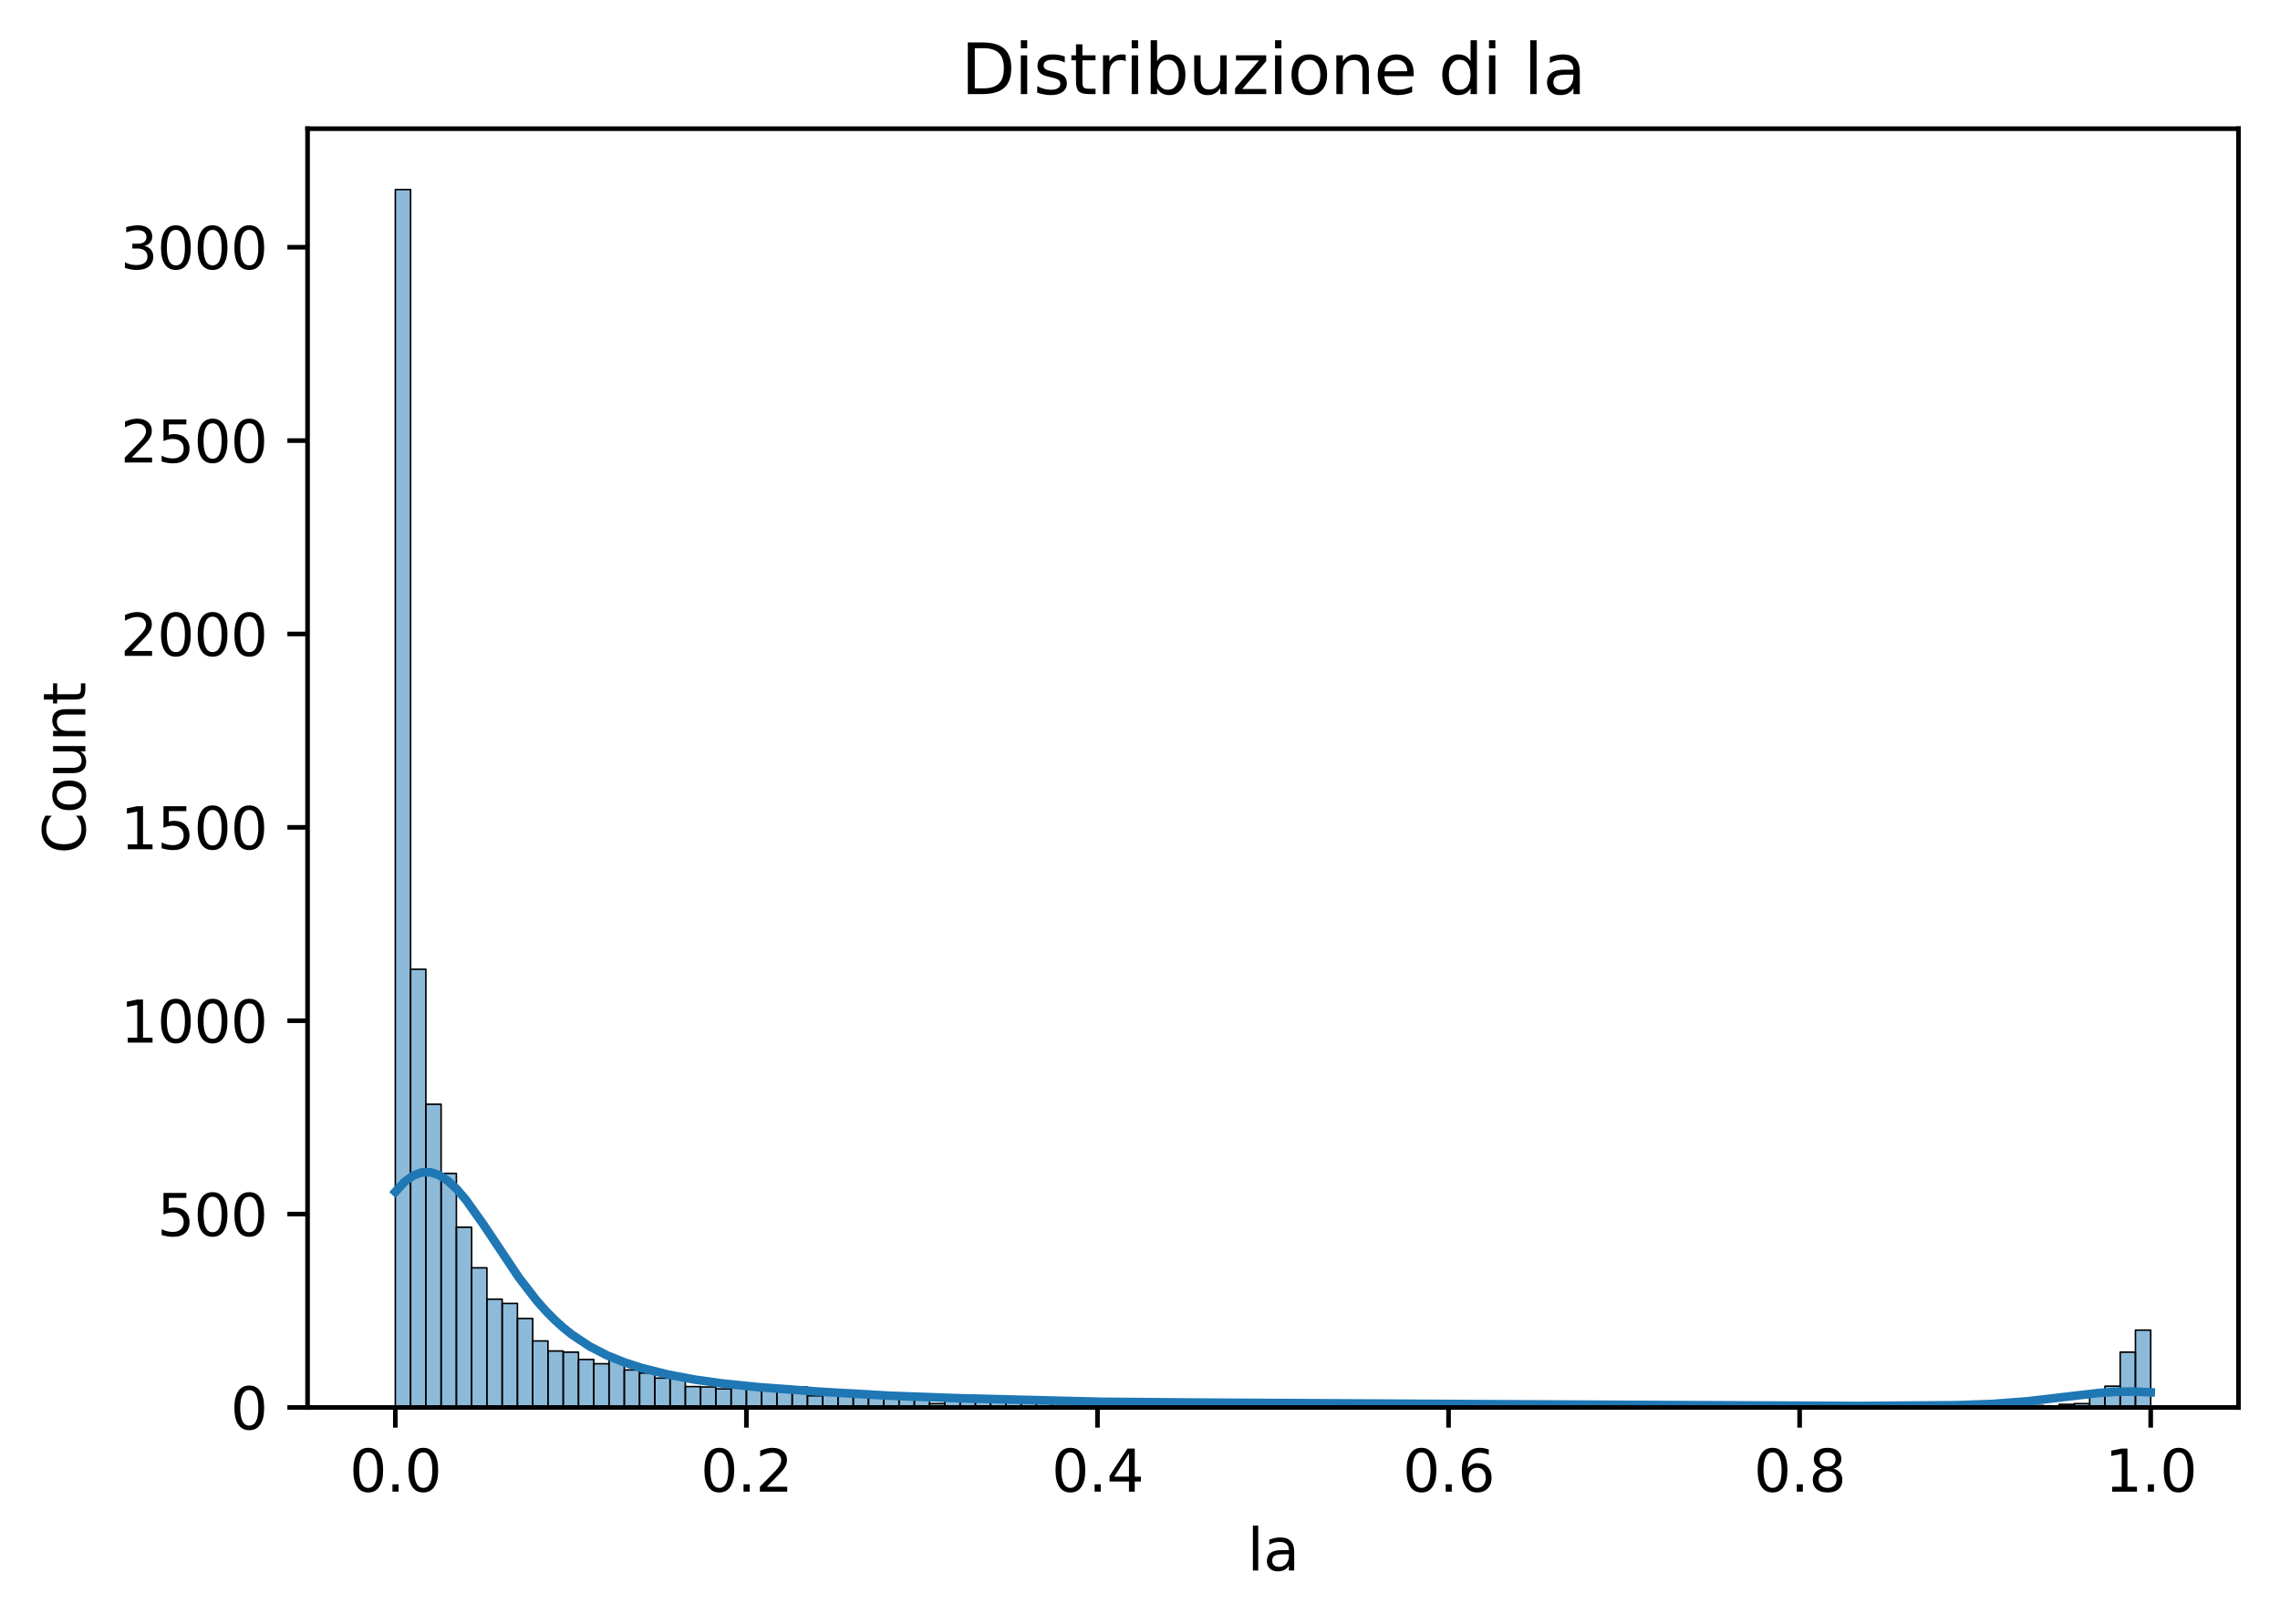 <?xml version="1.0" encoding="utf-8" standalone="no"?>
<!DOCTYPE svg PUBLIC "-//W3C//DTD SVG 1.1//EN"
  "http://www.w3.org/Graphics/SVG/1.1/DTD/svg11.dtd">
<svg xmlns:xlink="http://www.w3.org/1999/xlink" width="395.328pt" height="281.634pt" viewBox="0 0 395.328 281.634" xmlns="http://www.w3.org/2000/svg" version="1.1">
 <defs>
  <style type="text/css">*{stroke-linejoin: round; stroke-linecap: butt}</style>
 </defs>
 <g id="figure_1">
  <g id="patch_1">
   <path d="M 0 281.634 
L 395.328 281.634 
L 395.328 0 
L 0 0 
z
" style="fill: #ffffff"/>
  </g>
  <g id="axes_1">
   <g id="patch_2">
    <path d="M 53.328 244.078 
L 388.128 244.078 
L 388.128 22.318 
L 53.328 22.318 
z
" style="fill: #ffffff"/>
   </g>
   <g id="patch_3">
    <path d="M 68.546 244.078 
L 71.193 244.078 
L 71.193 32.878 
L 68.546 32.878 
z
" clip-path="url(#p6756688481)" style="fill: #1f77b4; fill-opacity: 0.5; stroke: #000000; stroke-width: 0.265; stroke-linejoin: miter"/>
   </g>
   <g id="patch_4">
    <path d="M 71.193 244.078 
L 73.84 244.078 
L 73.84 168.089 
L 71.193 168.089 
z
" clip-path="url(#p6756688481)" style="fill: #1f77b4; fill-opacity: 0.5; stroke: #000000; stroke-width: 0.265; stroke-linejoin: miter"/>
   </g>
   <g id="patch_5">
    <path d="M 73.84 244.078 
L 76.486 244.078 
L 76.486 191.496 
L 73.84 191.496 
z
" clip-path="url(#p6756688481)" style="fill: #1f77b4; fill-opacity: 0.5; stroke: #000000; stroke-width: 0.265; stroke-linejoin: miter"/>
   </g>
   <g id="patch_6">
    <path d="M 76.486 244.078 
L 79.133 244.078 
L 79.133 203.501 
L 76.486 203.501 
z
" clip-path="url(#p6756688481)" style="fill: #1f77b4; fill-opacity: 0.5; stroke: #000000; stroke-width: 0.265; stroke-linejoin: miter"/>
   </g>
   <g id="patch_7">
    <path d="M 79.133 244.078 
L 81.78 244.078 
L 81.78 212.824 
L 79.133 212.824 
z
" clip-path="url(#p6756688481)" style="fill: #1f77b4; fill-opacity: 0.5; stroke: #000000; stroke-width: 0.265; stroke-linejoin: miter"/>
   </g>
   <g id="patch_8">
    <path d="M 81.78 244.078 
L 84.426 244.078 
L 84.426 219.866 
L 81.78 219.866 
z
" clip-path="url(#p6756688481)" style="fill: #1f77b4; fill-opacity: 0.5; stroke: #000000; stroke-width: 0.265; stroke-linejoin: miter"/>
   </g>
   <g id="patch_9">
    <path d="M 84.426 244.078 
L 87.073 244.078 
L 87.073 225.299 
L 84.426 225.299 
z
" clip-path="url(#p6756688481)" style="fill: #1f77b4; fill-opacity: 0.5; stroke: #000000; stroke-width: 0.265; stroke-linejoin: miter"/>
   </g>
   <g id="patch_10">
    <path d="M 87.073 244.078 
L 89.719 244.078 
L 89.719 226.037 
L 87.073 226.037 
z
" clip-path="url(#p6756688481)" style="fill: #1f77b4; fill-opacity: 0.5; stroke: #000000; stroke-width: 0.265; stroke-linejoin: miter"/>
   </g>
   <g id="patch_11">
    <path d="M 89.719 244.078 
L 92.366 244.078 
L 92.366 228.652 
L 89.719 228.652 
z
" clip-path="url(#p6756688481)" style="fill: #1f77b4; fill-opacity: 0.5; stroke: #000000; stroke-width: 0.265; stroke-linejoin: miter"/>
   </g>
   <g id="patch_12">
    <path d="M 92.366 244.078 
L 95.013 244.078 
L 95.013 232.542 
L 92.366 232.542 
z
" clip-path="url(#p6756688481)" style="fill: #1f77b4; fill-opacity: 0.5; stroke: #000000; stroke-width: 0.265; stroke-linejoin: miter"/>
   </g>
   <g id="patch_13">
    <path d="M 95.013 244.078 
L 97.659 244.078 
L 97.659 234.286 
L 95.013 234.286 
z
" clip-path="url(#p6756688481)" style="fill: #1f77b4; fill-opacity: 0.5; stroke: #000000; stroke-width: 0.265; stroke-linejoin: miter"/>
   </g>
   <g id="patch_14">
    <path d="M 97.659 244.078 
L 100.306 244.078 
L 100.306 234.487 
L 97.659 234.487 
z
" clip-path="url(#p6756688481)" style="fill: #1f77b4; fill-opacity: 0.5; stroke: #000000; stroke-width: 0.265; stroke-linejoin: miter"/>
   </g>
   <g id="patch_15">
    <path d="M 100.306 244.078 
L 102.953 244.078 
L 102.953 235.762 
L 100.306 235.762 
z
" clip-path="url(#p6756688481)" style="fill: #1f77b4; fill-opacity: 0.5; stroke: #000000; stroke-width: 0.265; stroke-linejoin: miter"/>
   </g>
   <g id="patch_16">
    <path d="M 102.953 244.078 
L 105.599 244.078 
L 105.599 236.499 
L 102.953 236.499 
z
" clip-path="url(#p6756688481)" style="fill: #1f77b4; fill-opacity: 0.5; stroke: #000000; stroke-width: 0.265; stroke-linejoin: miter"/>
   </g>
   <g id="patch_17">
    <path d="M 105.599 244.078 
L 108.246 244.078 
L 108.246 235.829 
L 105.599 235.829 
z
" clip-path="url(#p6756688481)" style="fill: #1f77b4; fill-opacity: 0.5; stroke: #000000; stroke-width: 0.265; stroke-linejoin: miter"/>
   </g>
   <g id="patch_18">
    <path d="M 108.246 244.078 
L 110.893 244.078 
L 110.893 237.572 
L 108.246 237.572 
z
" clip-path="url(#p6756688481)" style="fill: #1f77b4; fill-opacity: 0.5; stroke: #000000; stroke-width: 0.265; stroke-linejoin: miter"/>
   </g>
   <g id="patch_19">
    <path d="M 110.893 244.078 
L 113.539 244.078 
L 113.539 238.109 
L 110.893 238.109 
z
" clip-path="url(#p6756688481)" style="fill: #1f77b4; fill-opacity: 0.5; stroke: #000000; stroke-width: 0.265; stroke-linejoin: miter"/>
   </g>
   <g id="patch_20">
    <path d="M 113.539 244.078 
L 116.186 244.078 
L 116.186 238.981 
L 113.539 238.981 
z
" clip-path="url(#p6756688481)" style="fill: #1f77b4; fill-opacity: 0.5; stroke: #000000; stroke-width: 0.265; stroke-linejoin: miter"/>
   </g>
   <g id="patch_21">
    <path d="M 116.186 244.078 
L 118.832 244.078 
L 118.832 238.847 
L 116.186 238.847 
z
" clip-path="url(#p6756688481)" style="fill: #1f77b4; fill-opacity: 0.5; stroke: #000000; stroke-width: 0.265; stroke-linejoin: miter"/>
   </g>
   <g id="patch_22">
    <path d="M 118.832 244.078 
L 121.479 244.078 
L 121.479 240.456 
L 118.832 240.456 
z
" clip-path="url(#p6756688481)" style="fill: #1f77b4; fill-opacity: 0.5; stroke: #000000; stroke-width: 0.265; stroke-linejoin: miter"/>
   </g>
   <g id="patch_23">
    <path d="M 121.479 244.078 
L 124.126 244.078 
L 124.126 240.523 
L 121.479 240.523 
z
" clip-path="url(#p6756688481)" style="fill: #1f77b4; fill-opacity: 0.5; stroke: #000000; stroke-width: 0.265; stroke-linejoin: miter"/>
   </g>
   <g id="patch_24">
    <path d="M 124.126 244.078 
L 126.772 244.078 
L 126.772 240.859 
L 124.126 240.859 
z
" clip-path="url(#p6756688481)" style="fill: #1f77b4; fill-opacity: 0.5; stroke: #000000; stroke-width: 0.265; stroke-linejoin: miter"/>
   </g>
   <g id="patch_25">
    <path d="M 126.772 244.078 
L 129.419 244.078 
L 129.419 240.591 
L 126.772 240.591 
z
" clip-path="url(#p6756688481)" style="fill: #1f77b4; fill-opacity: 0.5; stroke: #000000; stroke-width: 0.265; stroke-linejoin: miter"/>
   </g>
   <g id="patch_26">
    <path d="M 129.419 244.078 
L 132.066 244.078 
L 132.066 240.389 
L 129.419 240.389 
z
" clip-path="url(#p6756688481)" style="fill: #1f77b4; fill-opacity: 0.5; stroke: #000000; stroke-width: 0.265; stroke-linejoin: miter"/>
   </g>
   <g id="patch_27">
    <path d="M 132.066 244.078 
L 134.712 244.078 
L 134.712 240.255 
L 132.066 240.255 
z
" clip-path="url(#p6756688481)" style="fill: #1f77b4; fill-opacity: 0.5; stroke: #000000; stroke-width: 0.265; stroke-linejoin: miter"/>
   </g>
   <g id="patch_28">
    <path d="M 134.712 244.078 
L 137.359 244.078 
L 137.359 240.993 
L 134.712 240.993 
z
" clip-path="url(#p6756688481)" style="fill: #1f77b4; fill-opacity: 0.5; stroke: #000000; stroke-width: 0.265; stroke-linejoin: miter"/>
   </g>
   <g id="patch_29">
    <path d="M 137.359 244.078 
L 140.006 244.078 
L 140.006 240.523 
L 137.359 240.523 
z
" clip-path="url(#p6756688481)" style="fill: #1f77b4; fill-opacity: 0.5; stroke: #000000; stroke-width: 0.265; stroke-linejoin: miter"/>
   </g>
   <g id="patch_30">
    <path d="M 140.006 244.078 
L 142.652 244.078 
L 142.652 242.066 
L 140.006 242.066 
z
" clip-path="url(#p6756688481)" style="fill: #1f77b4; fill-opacity: 0.5; stroke: #000000; stroke-width: 0.265; stroke-linejoin: miter"/>
   </g>
   <g id="patch_31">
    <path d="M 142.652 244.078 
L 145.299 244.078 
L 145.299 241.194 
L 142.652 241.194 
z
" clip-path="url(#p6756688481)" style="fill: #1f77b4; fill-opacity: 0.5; stroke: #000000; stroke-width: 0.265; stroke-linejoin: miter"/>
   </g>
   <g id="patch_32">
    <path d="M 145.299 244.078 
L 147.946 244.078 
L 147.946 241.999 
L 145.299 241.999 
z
" clip-path="url(#p6756688481)" style="fill: #1f77b4; fill-opacity: 0.5; stroke: #000000; stroke-width: 0.265; stroke-linejoin: miter"/>
   </g>
   <g id="patch_33">
    <path d="M 147.946 244.078 
L 150.592 244.078 
L 150.592 241.798 
L 147.946 241.798 
z
" clip-path="url(#p6756688481)" style="fill: #1f77b4; fill-opacity: 0.5; stroke: #000000; stroke-width: 0.265; stroke-linejoin: miter"/>
   </g>
   <g id="patch_34">
    <path d="M 150.592 244.078 
L 153.239 244.078 
L 153.239 242.334 
L 150.592 242.334 
z
" clip-path="url(#p6756688481)" style="fill: #1f77b4; fill-opacity: 0.5; stroke: #000000; stroke-width: 0.265; stroke-linejoin: miter"/>
   </g>
   <g id="patch_35">
    <path d="M 153.239 244.078 
L 155.885 244.078 
L 155.885 241.932 
L 153.239 241.932 
z
" clip-path="url(#p6756688481)" style="fill: #1f77b4; fill-opacity: 0.5; stroke: #000000; stroke-width: 0.265; stroke-linejoin: miter"/>
   </g>
   <g id="patch_36">
    <path d="M 155.885 244.078 
L 158.532 244.078 
L 158.532 242.267 
L 155.885 242.267 
z
" clip-path="url(#p6756688481)" style="fill: #1f77b4; fill-opacity: 0.5; stroke: #000000; stroke-width: 0.265; stroke-linejoin: miter"/>
   </g>
   <g id="patch_37">
    <path d="M 158.532 244.078 
L 161.179 244.078 
L 161.179 242.133 
L 158.532 242.133 
z
" clip-path="url(#p6756688481)" style="fill: #1f77b4; fill-opacity: 0.5; stroke: #000000; stroke-width: 0.265; stroke-linejoin: miter"/>
   </g>
   <g id="patch_38">
    <path d="M 161.179 244.078 
L 163.825 244.078 
L 163.825 243.407 
L 161.179 243.407 
z
" clip-path="url(#p6756688481)" style="fill: #1f77b4; fill-opacity: 0.5; stroke: #000000; stroke-width: 0.265; stroke-linejoin: miter"/>
   </g>
   <g id="patch_39">
    <path d="M 163.825 244.078 
L 166.472 244.078 
L 166.472 242.2 
L 163.825 242.2 
z
" clip-path="url(#p6756688481)" style="fill: #1f77b4; fill-opacity: 0.5; stroke: #000000; stroke-width: 0.265; stroke-linejoin: miter"/>
   </g>
   <g id="patch_40">
    <path d="M 166.472 244.078 
L 169.119 244.078 
L 169.119 242.334 
L 166.472 242.334 
z
" clip-path="url(#p6756688481)" style="fill: #1f77b4; fill-opacity: 0.5; stroke: #000000; stroke-width: 0.265; stroke-linejoin: miter"/>
   </g>
   <g id="patch_41">
    <path d="M 169.119 244.078 
L 171.765 244.078 
L 171.765 242.401 
L 169.119 242.401 
z
" clip-path="url(#p6756688481)" style="fill: #1f77b4; fill-opacity: 0.5; stroke: #000000; stroke-width: 0.265; stroke-linejoin: miter"/>
   </g>
   <g id="patch_42">
    <path d="M 171.765 244.078 
L 174.412 244.078 
L 174.412 243.005 
L 171.765 243.005 
z
" clip-path="url(#p6756688481)" style="fill: #1f77b4; fill-opacity: 0.5; stroke: #000000; stroke-width: 0.265; stroke-linejoin: miter"/>
   </g>
   <g id="patch_43">
    <path d="M 174.412 244.078 
L 177.059 244.078 
L 177.059 242.267 
L 174.412 242.267 
z
" clip-path="url(#p6756688481)" style="fill: #1f77b4; fill-opacity: 0.5; stroke: #000000; stroke-width: 0.265; stroke-linejoin: miter"/>
   </g>
   <g id="patch_44">
    <path d="M 177.059 244.078 
L 179.705 244.078 
L 179.705 242.737 
L 177.059 242.737 
z
" clip-path="url(#p6756688481)" style="fill: #1f77b4; fill-opacity: 0.5; stroke: #000000; stroke-width: 0.265; stroke-linejoin: miter"/>
   </g>
   <g id="patch_45">
    <path d="M 179.705 244.078 
L 182.352 244.078 
L 182.352 242.871 
L 179.705 242.871 
z
" clip-path="url(#p6756688481)" style="fill: #1f77b4; fill-opacity: 0.5; stroke: #000000; stroke-width: 0.265; stroke-linejoin: miter"/>
   </g>
   <g id="patch_46">
    <path d="M 182.352 244.078 
L 184.998 244.078 
L 184.998 243.407 
L 182.352 243.407 
z
" clip-path="url(#p6756688481)" style="fill: #1f77b4; fill-opacity: 0.5; stroke: #000000; stroke-width: 0.265; stroke-linejoin: miter"/>
   </g>
   <g id="patch_47">
    <path d="M 184.998 244.078 
L 187.645 244.078 
L 187.645 243.139 
L 184.998 243.139 
z
" clip-path="url(#p6756688481)" style="fill: #1f77b4; fill-opacity: 0.5; stroke: #000000; stroke-width: 0.265; stroke-linejoin: miter"/>
   </g>
   <g id="patch_48">
    <path d="M 187.645 244.078 
L 190.292 244.078 
L 190.292 243.273 
L 187.645 243.273 
z
" clip-path="url(#p6756688481)" style="fill: #1f77b4; fill-opacity: 0.5; stroke: #000000; stroke-width: 0.265; stroke-linejoin: miter"/>
   </g>
   <g id="patch_49">
    <path d="M 190.292 244.078 
L 192.938 244.078 
L 192.938 243.273 
L 190.292 243.273 
z
" clip-path="url(#p6756688481)" style="fill: #1f77b4; fill-opacity: 0.5; stroke: #000000; stroke-width: 0.265; stroke-linejoin: miter"/>
   </g>
   <g id="patch_50">
    <path d="M 192.938 244.078 
L 195.585 244.078 
L 195.585 243.005 
L 192.938 243.005 
z
" clip-path="url(#p6756688481)" style="fill: #1f77b4; fill-opacity: 0.5; stroke: #000000; stroke-width: 0.265; stroke-linejoin: miter"/>
   </g>
   <g id="patch_51">
    <path d="M 195.585 244.078 
L 198.232 244.078 
L 198.232 243.206 
L 195.585 243.206 
z
" clip-path="url(#p6756688481)" style="fill: #1f77b4; fill-opacity: 0.5; stroke: #000000; stroke-width: 0.265; stroke-linejoin: miter"/>
   </g>
   <g id="patch_52">
    <path d="M 198.232 244.078 
L 200.878 244.078 
L 200.878 243.139 
L 198.232 243.139 
z
" clip-path="url(#p6756688481)" style="fill: #1f77b4; fill-opacity: 0.5; stroke: #000000; stroke-width: 0.265; stroke-linejoin: miter"/>
   </g>
   <g id="patch_53">
    <path d="M 200.878 244.078 
L 203.525 244.078 
L 203.525 243.139 
L 200.878 243.139 
z
" clip-path="url(#p6756688481)" style="fill: #1f77b4; fill-opacity: 0.5; stroke: #000000; stroke-width: 0.265; stroke-linejoin: miter"/>
   </g>
   <g id="patch_54">
    <path d="M 203.525 244.078 
L 206.172 244.078 
L 206.172 243.34 
L 203.525 243.34 
z
" clip-path="url(#p6756688481)" style="fill: #1f77b4; fill-opacity: 0.5; stroke: #000000; stroke-width: 0.265; stroke-linejoin: miter"/>
   </g>
   <g id="patch_55">
    <path d="M 206.172 244.078 
L 208.818 244.078 
L 208.818 243.542 
L 206.172 243.542 
z
" clip-path="url(#p6756688481)" style="fill: #1f77b4; fill-opacity: 0.5; stroke: #000000; stroke-width: 0.265; stroke-linejoin: miter"/>
   </g>
   <g id="patch_56">
    <path d="M 208.818 244.078 
L 211.465 244.078 
L 211.465 243.206 
L 208.818 243.206 
z
" clip-path="url(#p6756688481)" style="fill: #1f77b4; fill-opacity: 0.5; stroke: #000000; stroke-width: 0.265; stroke-linejoin: miter"/>
   </g>
   <g id="patch_57">
    <path d="M 211.465 244.078 
L 214.112 244.078 
L 214.112 243.139 
L 211.465 243.139 
z
" clip-path="url(#p6756688481)" style="fill: #1f77b4; fill-opacity: 0.5; stroke: #000000; stroke-width: 0.265; stroke-linejoin: miter"/>
   </g>
   <g id="patch_58">
    <path d="M 214.112 244.078 
L 216.758 244.078 
L 216.758 243.475 
L 214.112 243.475 
z
" clip-path="url(#p6756688481)" style="fill: #1f77b4; fill-opacity: 0.5; stroke: #000000; stroke-width: 0.265; stroke-linejoin: miter"/>
   </g>
   <g id="patch_59">
    <path d="M 216.758 244.078 
L 219.405 244.078 
L 219.405 242.938 
L 216.758 242.938 
z
" clip-path="url(#p6756688481)" style="fill: #1f77b4; fill-opacity: 0.5; stroke: #000000; stroke-width: 0.265; stroke-linejoin: miter"/>
   </g>
   <g id="patch_60">
    <path d="M 219.405 244.078 
L 222.051 244.078 
L 222.051 242.938 
L 219.405 242.938 
z
" clip-path="url(#p6756688481)" style="fill: #1f77b4; fill-opacity: 0.5; stroke: #000000; stroke-width: 0.265; stroke-linejoin: miter"/>
   </g>
   <g id="patch_61">
    <path d="M 222.051 244.078 
L 224.698 244.078 
L 224.698 243.475 
L 222.051 243.475 
z
" clip-path="url(#p6756688481)" style="fill: #1f77b4; fill-opacity: 0.5; stroke: #000000; stroke-width: 0.265; stroke-linejoin: miter"/>
   </g>
   <g id="patch_62">
    <path d="M 224.698 244.078 
L 227.345 244.078 
L 227.345 243.407 
L 224.698 243.407 
z
" clip-path="url(#p6756688481)" style="fill: #1f77b4; fill-opacity: 0.5; stroke: #000000; stroke-width: 0.265; stroke-linejoin: miter"/>
   </g>
   <g id="patch_63">
    <path d="M 227.345 244.078 
L 229.991 244.078 
L 229.991 243.139 
L 227.345 243.139 
z
" clip-path="url(#p6756688481)" style="fill: #1f77b4; fill-opacity: 0.5; stroke: #000000; stroke-width: 0.265; stroke-linejoin: miter"/>
   </g>
   <g id="patch_64">
    <path d="M 229.991 244.078 
L 232.638 244.078 
L 232.638 243.34 
L 229.991 243.34 
z
" clip-path="url(#p6756688481)" style="fill: #1f77b4; fill-opacity: 0.5; stroke: #000000; stroke-width: 0.265; stroke-linejoin: miter"/>
   </g>
   <g id="patch_65">
    <path d="M 232.638 244.078 
L 235.285 244.078 
L 235.285 243.542 
L 232.638 243.542 
z
" clip-path="url(#p6756688481)" style="fill: #1f77b4; fill-opacity: 0.5; stroke: #000000; stroke-width: 0.265; stroke-linejoin: miter"/>
   </g>
   <g id="patch_66">
    <path d="M 235.285 244.078 
L 237.931 244.078 
L 237.931 243.609 
L 235.285 243.609 
z
" clip-path="url(#p6756688481)" style="fill: #1f77b4; fill-opacity: 0.5; stroke: #000000; stroke-width: 0.265; stroke-linejoin: miter"/>
   </g>
   <g id="patch_67">
    <path d="M 237.931 244.078 
L 240.578 244.078 
L 240.578 243.542 
L 237.931 243.542 
z
" clip-path="url(#p6756688481)" style="fill: #1f77b4; fill-opacity: 0.5; stroke: #000000; stroke-width: 0.265; stroke-linejoin: miter"/>
   </g>
   <g id="patch_68">
    <path d="M 240.578 244.078 
L 243.225 244.078 
L 243.225 243.34 
L 240.578 243.34 
z
" clip-path="url(#p6756688481)" style="fill: #1f77b4; fill-opacity: 0.5; stroke: #000000; stroke-width: 0.265; stroke-linejoin: miter"/>
   </g>
   <g id="patch_69">
    <path d="M 243.225 244.078 
L 245.871 244.078 
L 245.871 243.475 
L 243.225 243.475 
z
" clip-path="url(#p6756688481)" style="fill: #1f77b4; fill-opacity: 0.5; stroke: #000000; stroke-width: 0.265; stroke-linejoin: miter"/>
   </g>
   <g id="patch_70">
    <path d="M 245.871 244.078 
L 248.518 244.078 
L 248.518 243.609 
L 245.871 243.609 
z
" clip-path="url(#p6756688481)" style="fill: #1f77b4; fill-opacity: 0.5; stroke: #000000; stroke-width: 0.265; stroke-linejoin: miter"/>
   </g>
   <g id="patch_71">
    <path d="M 248.518 244.078 
L 251.164 244.078 
L 251.164 243.475 
L 248.518 243.475 
z
" clip-path="url(#p6756688481)" style="fill: #1f77b4; fill-opacity: 0.5; stroke: #000000; stroke-width: 0.265; stroke-linejoin: miter"/>
   </g>
   <g id="patch_72">
    <path d="M 251.164 244.078 
L 253.811 244.078 
L 253.811 243.072 
L 251.164 243.072 
z
" clip-path="url(#p6756688481)" style="fill: #1f77b4; fill-opacity: 0.5; stroke: #000000; stroke-width: 0.265; stroke-linejoin: miter"/>
   </g>
   <g id="patch_73">
    <path d="M 253.811 244.078 
L 256.458 244.078 
L 256.458 243.407 
L 253.811 243.407 
z
" clip-path="url(#p6756688481)" style="fill: #1f77b4; fill-opacity: 0.5; stroke: #000000; stroke-width: 0.265; stroke-linejoin: miter"/>
   </g>
   <g id="patch_74">
    <path d="M 256.458 244.078 
L 259.104 244.078 
L 259.104 243.81 
L 256.458 243.81 
z
" clip-path="url(#p6756688481)" style="fill: #1f77b4; fill-opacity: 0.5; stroke: #000000; stroke-width: 0.265; stroke-linejoin: miter"/>
   </g>
   <g id="patch_75">
    <path d="M 259.104 244.078 
L 261.751 244.078 
L 261.751 243.542 
L 259.104 243.542 
z
" clip-path="url(#p6756688481)" style="fill: #1f77b4; fill-opacity: 0.5; stroke: #000000; stroke-width: 0.265; stroke-linejoin: miter"/>
   </g>
   <g id="patch_76">
    <path d="M 261.751 244.078 
L 264.398 244.078 
L 264.398 243.475 
L 261.751 243.475 
z
" clip-path="url(#p6756688481)" style="fill: #1f77b4; fill-opacity: 0.5; stroke: #000000; stroke-width: 0.265; stroke-linejoin: miter"/>
   </g>
   <g id="patch_77">
    <path d="M 264.398 244.078 
L 267.044 244.078 
L 267.044 243.407 
L 264.398 243.407 
z
" clip-path="url(#p6756688481)" style="fill: #1f77b4; fill-opacity: 0.5; stroke: #000000; stroke-width: 0.265; stroke-linejoin: miter"/>
   </g>
   <g id="patch_78">
    <path d="M 267.044 244.078 
L 269.691 244.078 
L 269.691 243.81 
L 267.044 243.81 
z
" clip-path="url(#p6756688481)" style="fill: #1f77b4; fill-opacity: 0.5; stroke: #000000; stroke-width: 0.265; stroke-linejoin: miter"/>
   </g>
   <g id="patch_79">
    <path d="M 269.691 244.078 
L 272.338 244.078 
L 272.338 243.475 
L 269.691 243.475 
z
" clip-path="url(#p6756688481)" style="fill: #1f77b4; fill-opacity: 0.5; stroke: #000000; stroke-width: 0.265; stroke-linejoin: miter"/>
   </g>
   <g id="patch_80">
    <path d="M 272.338 244.078 
L 274.984 244.078 
L 274.984 243.475 
L 272.338 243.475 
z
" clip-path="url(#p6756688481)" style="fill: #1f77b4; fill-opacity: 0.5; stroke: #000000; stroke-width: 0.265; stroke-linejoin: miter"/>
   </g>
   <g id="patch_81">
    <path d="M 274.984 244.078 
L 277.631 244.078 
L 277.631 243.676 
L 274.984 243.676 
z
" clip-path="url(#p6756688481)" style="fill: #1f77b4; fill-opacity: 0.5; stroke: #000000; stroke-width: 0.265; stroke-linejoin: miter"/>
   </g>
   <g id="patch_82">
    <path d="M 277.631 244.078 
L 280.278 244.078 
L 280.278 243.743 
L 277.631 243.743 
z
" clip-path="url(#p6756688481)" style="fill: #1f77b4; fill-opacity: 0.5; stroke: #000000; stroke-width: 0.265; stroke-linejoin: miter"/>
   </g>
   <g id="patch_83">
    <path d="M 280.278 244.078 
L 282.924 244.078 
L 282.924 243.877 
L 280.278 243.877 
z
" clip-path="url(#p6756688481)" style="fill: #1f77b4; fill-opacity: 0.5; stroke: #000000; stroke-width: 0.265; stroke-linejoin: miter"/>
   </g>
   <g id="patch_84">
    <path d="M 282.924 244.078 
L 285.571 244.078 
L 285.571 243.743 
L 282.924 243.743 
z
" clip-path="url(#p6756688481)" style="fill: #1f77b4; fill-opacity: 0.5; stroke: #000000; stroke-width: 0.265; stroke-linejoin: miter"/>
   </g>
   <g id="patch_85">
    <path d="M 285.571 244.078 
L 288.217 244.078 
L 288.217 243.743 
L 285.571 243.743 
z
" clip-path="url(#p6756688481)" style="fill: #1f77b4; fill-opacity: 0.5; stroke: #000000; stroke-width: 0.265; stroke-linejoin: miter"/>
   </g>
   <g id="patch_86">
    <path d="M 288.217 244.078 
L 290.864 244.078 
L 290.864 243.877 
L 288.217 243.877 
z
" clip-path="url(#p6756688481)" style="fill: #1f77b4; fill-opacity: 0.5; stroke: #000000; stroke-width: 0.265; stroke-linejoin: miter"/>
   </g>
   <g id="patch_87">
    <path d="M 290.864 244.078 
L 293.511 244.078 
L 293.511 243.475 
L 290.864 243.475 
z
" clip-path="url(#p6756688481)" style="fill: #1f77b4; fill-opacity: 0.5; stroke: #000000; stroke-width: 0.265; stroke-linejoin: miter"/>
   </g>
   <g id="patch_88">
    <path d="M 293.511 244.078 
L 296.157 244.078 
L 296.157 243.877 
L 293.511 243.877 
z
" clip-path="url(#p6756688481)" style="fill: #1f77b4; fill-opacity: 0.5; stroke: #000000; stroke-width: 0.265; stroke-linejoin: miter"/>
   </g>
   <g id="patch_89">
    <path d="M 296.157 244.078 
L 298.804 244.078 
L 298.804 243.475 
L 296.157 243.475 
z
" clip-path="url(#p6756688481)" style="fill: #1f77b4; fill-opacity: 0.5; stroke: #000000; stroke-width: 0.265; stroke-linejoin: miter"/>
   </g>
   <g id="patch_90">
    <path d="M 298.804 244.078 
L 301.451 244.078 
L 301.451 244.011 
L 298.804 244.011 
z
" clip-path="url(#p6756688481)" style="fill: #1f77b4; fill-opacity: 0.5; stroke: #000000; stroke-width: 0.265; stroke-linejoin: miter"/>
   </g>
   <g id="patch_91">
    <path d="M 301.451 244.078 
L 304.097 244.078 
L 304.097 243.609 
L 301.451 243.609 
z
" clip-path="url(#p6756688481)" style="fill: #1f77b4; fill-opacity: 0.5; stroke: #000000; stroke-width: 0.265; stroke-linejoin: miter"/>
   </g>
   <g id="patch_92">
    <path d="M 304.097 244.078 
L 306.744 244.078 
L 306.744 243.944 
L 304.097 243.944 
z
" clip-path="url(#p6756688481)" style="fill: #1f77b4; fill-opacity: 0.5; stroke: #000000; stroke-width: 0.265; stroke-linejoin: miter"/>
   </g>
   <g id="patch_93">
    <path d="M 306.744 244.078 
L 309.391 244.078 
L 309.391 243.944 
L 306.744 243.944 
z
" clip-path="url(#p6756688481)" style="fill: #1f77b4; fill-opacity: 0.5; stroke: #000000; stroke-width: 0.265; stroke-linejoin: miter"/>
   </g>
   <g id="patch_94">
    <path d="M 309.391 244.078 
L 312.037 244.078 
L 312.037 244.011 
L 309.391 244.011 
z
" clip-path="url(#p6756688481)" style="fill: #1f77b4; fill-opacity: 0.5; stroke: #000000; stroke-width: 0.265; stroke-linejoin: miter"/>
   </g>
   <g id="patch_95">
    <path d="M 312.037 244.078 
L 314.684 244.078 
L 314.684 243.743 
L 312.037 243.743 
z
" clip-path="url(#p6756688481)" style="fill: #1f77b4; fill-opacity: 0.5; stroke: #000000; stroke-width: 0.265; stroke-linejoin: miter"/>
   </g>
   <g id="patch_96">
    <path d="M 314.684 244.078 
L 317.33 244.078 
L 317.33 243.81 
L 314.684 243.81 
z
" clip-path="url(#p6756688481)" style="fill: #1f77b4; fill-opacity: 0.5; stroke: #000000; stroke-width: 0.265; stroke-linejoin: miter"/>
   </g>
   <g id="patch_97">
    <path d="M 317.33 244.078 
L 319.977 244.078 
L 319.977 243.81 
L 317.33 243.81 
z
" clip-path="url(#p6756688481)" style="fill: #1f77b4; fill-opacity: 0.5; stroke: #000000; stroke-width: 0.265; stroke-linejoin: miter"/>
   </g>
   <g id="patch_98">
    <path d="M 319.977 244.078 
L 322.624 244.078 
L 322.624 243.676 
L 319.977 243.676 
z
" clip-path="url(#p6756688481)" style="fill: #1f77b4; fill-opacity: 0.5; stroke: #000000; stroke-width: 0.265; stroke-linejoin: miter"/>
   </g>
   <g id="patch_99">
    <path d="M 322.624 244.078 
L 325.27 244.078 
L 325.27 243.743 
L 322.624 243.743 
z
" clip-path="url(#p6756688481)" style="fill: #1f77b4; fill-opacity: 0.5; stroke: #000000; stroke-width: 0.265; stroke-linejoin: miter"/>
   </g>
   <g id="patch_100">
    <path d="M 325.27 244.078 
L 327.917 244.078 
L 327.917 244.011 
L 325.27 244.011 
z
" clip-path="url(#p6756688481)" style="fill: #1f77b4; fill-opacity: 0.5; stroke: #000000; stroke-width: 0.265; stroke-linejoin: miter"/>
   </g>
   <g id="patch_101">
    <path d="M 327.917 244.078 
L 330.564 244.078 
L 330.564 243.944 
L 327.917 243.944 
z
" clip-path="url(#p6756688481)" style="fill: #1f77b4; fill-opacity: 0.5; stroke: #000000; stroke-width: 0.265; stroke-linejoin: miter"/>
   </g>
   <g id="patch_102">
    <path d="M 330.564 244.078 
L 333.21 244.078 
L 333.21 243.81 
L 330.564 243.81 
z
" clip-path="url(#p6756688481)" style="fill: #1f77b4; fill-opacity: 0.5; stroke: #000000; stroke-width: 0.265; stroke-linejoin: miter"/>
   </g>
   <g id="patch_103">
    <path d="M 333.21 244.078 
L 335.857 244.078 
L 335.857 243.743 
L 333.21 243.743 
z
" clip-path="url(#p6756688481)" style="fill: #1f77b4; fill-opacity: 0.5; stroke: #000000; stroke-width: 0.265; stroke-linejoin: miter"/>
   </g>
   <g id="patch_104">
    <path d="M 335.857 244.078 
L 338.504 244.078 
L 338.504 243.743 
L 335.857 243.743 
z
" clip-path="url(#p6756688481)" style="fill: #1f77b4; fill-opacity: 0.5; stroke: #000000; stroke-width: 0.265; stroke-linejoin: miter"/>
   </g>
   <g id="patch_105">
    <path d="M 338.504 244.078 
L 341.15 244.078 
L 341.15 243.743 
L 338.504 243.743 
z
" clip-path="url(#p6756688481)" style="fill: #1f77b4; fill-opacity: 0.5; stroke: #000000; stroke-width: 0.265; stroke-linejoin: miter"/>
   </g>
   <g id="patch_106">
    <path d="M 341.15 244.078 
L 343.797 244.078 
L 343.797 243.743 
L 341.15 243.743 
z
" clip-path="url(#p6756688481)" style="fill: #1f77b4; fill-opacity: 0.5; stroke: #000000; stroke-width: 0.265; stroke-linejoin: miter"/>
   </g>
   <g id="patch_107">
    <path d="M 343.797 244.078 
L 346.444 244.078 
L 346.444 243.676 
L 343.797 243.676 
z
" clip-path="url(#p6756688481)" style="fill: #1f77b4; fill-opacity: 0.5; stroke: #000000; stroke-width: 0.265; stroke-linejoin: miter"/>
   </g>
   <g id="patch_108">
    <path d="M 346.444 244.078 
L 349.09 244.078 
L 349.09 243.743 
L 346.444 243.743 
z
" clip-path="url(#p6756688481)" style="fill: #1f77b4; fill-opacity: 0.5; stroke: #000000; stroke-width: 0.265; stroke-linejoin: miter"/>
   </g>
   <g id="patch_109">
    <path d="M 349.09 244.078 
L 351.737 244.078 
L 351.737 243.743 
L 349.09 243.743 
z
" clip-path="url(#p6756688481)" style="fill: #1f77b4; fill-opacity: 0.5; stroke: #000000; stroke-width: 0.265; stroke-linejoin: miter"/>
   </g>
   <g id="patch_110">
    <path d="M 351.737 244.078 
L 354.383 244.078 
L 354.383 243.743 
L 351.737 243.743 
z
" clip-path="url(#p6756688481)" style="fill: #1f77b4; fill-opacity: 0.5; stroke: #000000; stroke-width: 0.265; stroke-linejoin: miter"/>
   </g>
   <g id="patch_111">
    <path d="M 354.383 244.078 
L 357.03 244.078 
L 357.03 243.81 
L 354.383 243.81 
z
" clip-path="url(#p6756688481)" style="fill: #1f77b4; fill-opacity: 0.5; stroke: #000000; stroke-width: 0.265; stroke-linejoin: miter"/>
   </g>
   <g id="patch_112">
    <path d="M 357.03 244.078 
L 359.677 244.078 
L 359.677 243.542 
L 357.03 243.542 
z
" clip-path="url(#p6756688481)" style="fill: #1f77b4; fill-opacity: 0.5; stroke: #000000; stroke-width: 0.265; stroke-linejoin: miter"/>
   </g>
   <g id="patch_113">
    <path d="M 359.677 244.078 
L 362.323 244.078 
L 362.323 243.407 
L 359.677 243.407 
z
" clip-path="url(#p6756688481)" style="fill: #1f77b4; fill-opacity: 0.5; stroke: #000000; stroke-width: 0.265; stroke-linejoin: miter"/>
   </g>
   <g id="patch_114">
    <path d="M 362.323 244.078 
L 364.97 244.078 
L 364.97 242.066 
L 362.323 242.066 
z
" clip-path="url(#p6756688481)" style="fill: #1f77b4; fill-opacity: 0.5; stroke: #000000; stroke-width: 0.265; stroke-linejoin: miter"/>
   </g>
   <g id="patch_115">
    <path d="M 364.97 244.078 
L 367.617 244.078 
L 367.617 240.389 
L 364.97 240.389 
z
" clip-path="url(#p6756688481)" style="fill: #1f77b4; fill-opacity: 0.5; stroke: #000000; stroke-width: 0.265; stroke-linejoin: miter"/>
   </g>
   <g id="patch_116">
    <path d="M 367.617 244.078 
L 370.263 244.078 
L 370.263 234.487 
L 367.617 234.487 
z
" clip-path="url(#p6756688481)" style="fill: #1f77b4; fill-opacity: 0.5; stroke: #000000; stroke-width: 0.265; stroke-linejoin: miter"/>
   </g>
   <g id="patch_117">
    <path d="M 370.263 244.078 
L 372.91 244.078 
L 372.91 230.664 
L 370.263 230.664 
z
" clip-path="url(#p6756688481)" style="fill: #1f77b4; fill-opacity: 0.5; stroke: #000000; stroke-width: 0.265; stroke-linejoin: miter"/>
   </g>
   <g id="matplotlib.axis_1">
    <g id="xtick_1">
     <g id="line2d_1">
      <defs>
       <path id="mf0e4ec8843" d="M 0 0 
L 0 3.5 
" style="stroke: #000000; stroke-width: 0.8"/>
      </defs>
      <g>
       <use xlink:href="#mf0e4ec8843" x="68.546" y="244.078" style="stroke: #000000; stroke-width: 0.8"/>
      </g>
     </g>
     <g id="text_1">
      <!-- 0.0 -->
      <g transform="translate(60.595 258.677) scale(0.1 -0.1)">
       <defs>
        <path id="DejaVuSans-30" d="M 2034 4250 
Q 1547 4250 1301 3770 
Q 1056 3291 1056 2328 
Q 1056 1369 1301 889 
Q 1547 409 2034 409 
Q 2525 409 2770 889 
Q 3016 1369 3016 2328 
Q 3016 3291 2770 3770 
Q 2525 4250 2034 4250 
z
M 2034 4750 
Q 2819 4750 3233 4129 
Q 3647 3509 3647 2328 
Q 3647 1150 3233 529 
Q 2819 -91 2034 -91 
Q 1250 -91 836 529 
Q 422 1150 422 2328 
Q 422 3509 836 4129 
Q 1250 4750 2034 4750 
z
" transform="scale(0.016)"/>
        <path id="DejaVuSans-2e" d="M 684 794 
L 1344 794 
L 1344 0 
L 684 0 
L 684 794 
z
" transform="scale(0.016)"/>
       </defs>
       <use xlink:href="#DejaVuSans-30"/>
       <use xlink:href="#DejaVuSans-2e" transform="translate(63.623 0)"/>
       <use xlink:href="#DejaVuSans-30" transform="translate(95.41 0)"/>
      </g>
     </g>
    </g>
    <g id="xtick_2">
     <g id="line2d_2">
      <g>
       <use xlink:href="#mf0e4ec8843" x="129.419" y="244.078" style="stroke: #000000; stroke-width: 0.8"/>
      </g>
     </g>
     <g id="text_2">
      <!-- 0.2 -->
      <g transform="translate(121.467 258.677) scale(0.1 -0.1)">
       <defs>
        <path id="DejaVuSans-32" d="M 1228 531 
L 3431 531 
L 3431 0 
L 469 0 
L 469 531 
Q 828 903 1448 1529 
Q 2069 2156 2228 2338 
Q 2531 2678 2651 2914 
Q 2772 3150 2772 3378 
Q 2772 3750 2511 3984 
Q 2250 4219 1831 4219 
Q 1534 4219 1204 4116 
Q 875 4013 500 3803 
L 500 4441 
Q 881 4594 1212 4672 
Q 1544 4750 1819 4750 
Q 2544 4750 2975 4387 
Q 3406 4025 3406 3419 
Q 3406 3131 3298 2873 
Q 3191 2616 2906 2266 
Q 2828 2175 2409 1742 
Q 1991 1309 1228 531 
z
" transform="scale(0.016)"/>
       </defs>
       <use xlink:href="#DejaVuSans-30"/>
       <use xlink:href="#DejaVuSans-2e" transform="translate(63.623 0)"/>
       <use xlink:href="#DejaVuSans-32" transform="translate(95.41 0)"/>
      </g>
     </g>
    </g>
    <g id="xtick_3">
     <g id="line2d_3">
      <g>
       <use xlink:href="#mf0e4ec8843" x="190.292" y="244.078" style="stroke: #000000; stroke-width: 0.8"/>
      </g>
     </g>
     <g id="text_3">
      <!-- 0.4 -->
      <g transform="translate(182.34 258.677) scale(0.1 -0.1)">
       <defs>
        <path id="DejaVuSans-34" d="M 2419 4116 
L 825 1625 
L 2419 1625 
L 2419 4116 
z
M 2253 4666 
L 3047 4666 
L 3047 1625 
L 3713 1625 
L 3713 1100 
L 3047 1100 
L 3047 0 
L 2419 0 
L 2419 1100 
L 313 1100 
L 313 1709 
L 2253 4666 
z
" transform="scale(0.016)"/>
       </defs>
       <use xlink:href="#DejaVuSans-30"/>
       <use xlink:href="#DejaVuSans-2e" transform="translate(63.623 0)"/>
       <use xlink:href="#DejaVuSans-34" transform="translate(95.41 0)"/>
      </g>
     </g>
    </g>
    <g id="xtick_4">
     <g id="line2d_4">
      <g>
       <use xlink:href="#mf0e4ec8843" x="251.164" y="244.078" style="stroke: #000000; stroke-width: 0.8"/>
      </g>
     </g>
     <g id="text_4">
      <!-- 0.6 -->
      <g transform="translate(243.213 258.677) scale(0.1 -0.1)">
       <defs>
        <path id="DejaVuSans-36" d="M 2113 2584 
Q 1688 2584 1439 2293 
Q 1191 2003 1191 1497 
Q 1191 994 1439 701 
Q 1688 409 2113 409 
Q 2538 409 2786 701 
Q 3034 994 3034 1497 
Q 3034 2003 2786 2293 
Q 2538 2584 2113 2584 
z
M 3366 4563 
L 3366 3988 
Q 3128 4100 2886 4159 
Q 2644 4219 2406 4219 
Q 1781 4219 1451 3797 
Q 1122 3375 1075 2522 
Q 1259 2794 1537 2939 
Q 1816 3084 2150 3084 
Q 2853 3084 3261 2657 
Q 3669 2231 3669 1497 
Q 3669 778 3244 343 
Q 2819 -91 2113 -91 
Q 1303 -91 875 529 
Q 447 1150 447 2328 
Q 447 3434 972 4092 
Q 1497 4750 2381 4750 
Q 2619 4750 2861 4703 
Q 3103 4656 3366 4563 
z
" transform="scale(0.016)"/>
       </defs>
       <use xlink:href="#DejaVuSans-30"/>
       <use xlink:href="#DejaVuSans-2e" transform="translate(63.623 0)"/>
       <use xlink:href="#DejaVuSans-36" transform="translate(95.41 0)"/>
      </g>
     </g>
    </g>
    <g id="xtick_5">
     <g id="line2d_5">
      <g>
       <use xlink:href="#mf0e4ec8843" x="312.037" y="244.078" style="stroke: #000000; stroke-width: 0.8"/>
      </g>
     </g>
     <g id="text_5">
      <!-- 0.8 -->
      <g transform="translate(304.086 258.677) scale(0.1 -0.1)">
       <defs>
        <path id="DejaVuSans-38" d="M 2034 2216 
Q 1584 2216 1326 1975 
Q 1069 1734 1069 1313 
Q 1069 891 1326 650 
Q 1584 409 2034 409 
Q 2484 409 2743 651 
Q 3003 894 3003 1313 
Q 3003 1734 2745 1975 
Q 2488 2216 2034 2216 
z
M 1403 2484 
Q 997 2584 770 2862 
Q 544 3141 544 3541 
Q 544 4100 942 4425 
Q 1341 4750 2034 4750 
Q 2731 4750 3128 4425 
Q 3525 4100 3525 3541 
Q 3525 3141 3298 2862 
Q 3072 2584 2669 2484 
Q 3125 2378 3379 2068 
Q 3634 1759 3634 1313 
Q 3634 634 3220 271 
Q 2806 -91 2034 -91 
Q 1263 -91 848 271 
Q 434 634 434 1313 
Q 434 1759 690 2068 
Q 947 2378 1403 2484 
z
M 1172 3481 
Q 1172 3119 1398 2916 
Q 1625 2713 2034 2713 
Q 2441 2713 2670 2916 
Q 2900 3119 2900 3481 
Q 2900 3844 2670 4047 
Q 2441 4250 2034 4250 
Q 1625 4250 1398 4047 
Q 1172 3844 1172 3481 
z
" transform="scale(0.016)"/>
       </defs>
       <use xlink:href="#DejaVuSans-30"/>
       <use xlink:href="#DejaVuSans-2e" transform="translate(63.623 0)"/>
       <use xlink:href="#DejaVuSans-38" transform="translate(95.41 0)"/>
      </g>
     </g>
    </g>
    <g id="xtick_6">
     <g id="line2d_6">
      <g>
       <use xlink:href="#mf0e4ec8843" x="372.91" y="244.078" style="stroke: #000000; stroke-width: 0.8"/>
      </g>
     </g>
     <g id="text_6">
      <!-- 1.0 -->
      <g transform="translate(364.958 258.677) scale(0.1 -0.1)">
       <defs>
        <path id="DejaVuSans-31" d="M 794 531 
L 1825 531 
L 1825 4091 
L 703 3866 
L 703 4441 
L 1819 4666 
L 2450 4666 
L 2450 531 
L 3481 531 
L 3481 0 
L 794 0 
L 794 531 
z
" transform="scale(0.016)"/>
       </defs>
       <use xlink:href="#DejaVuSans-31"/>
       <use xlink:href="#DejaVuSans-2e" transform="translate(63.623 0)"/>
       <use xlink:href="#DejaVuSans-30" transform="translate(95.41 0)"/>
      </g>
     </g>
    </g>
    <g id="text_7">
     <!-- la -->
     <g transform="translate(216.275 272.355) scale(0.1 -0.1)">
      <defs>
       <path id="DejaVuSans-6c" d="M 603 4863 
L 1178 4863 
L 1178 0 
L 603 0 
L 603 4863 
z
" transform="scale(0.016)"/>
       <path id="DejaVuSans-61" d="M 2194 1759 
Q 1497 1759 1228 1600 
Q 959 1441 959 1056 
Q 959 750 1161 570 
Q 1363 391 1709 391 
Q 2188 391 2477 730 
Q 2766 1069 2766 1631 
L 2766 1759 
L 2194 1759 
z
M 3341 1997 
L 3341 0 
L 2766 0 
L 2766 531 
Q 2569 213 2275 61 
Q 1981 -91 1556 -91 
Q 1019 -91 701 211 
Q 384 513 384 1019 
Q 384 1609 779 1909 
Q 1175 2209 1959 2209 
L 2766 2209 
L 2766 2266 
Q 2766 2663 2505 2880 
Q 2244 3097 1772 3097 
Q 1472 3097 1187 3025 
Q 903 2953 641 2809 
L 641 3341 
Q 956 3463 1253 3523 
Q 1550 3584 1831 3584 
Q 2591 3584 2966 3190 
Q 3341 2797 3341 1997 
z
" transform="scale(0.016)"/>
      </defs>
      <use xlink:href="#DejaVuSans-6c"/>
      <use xlink:href="#DejaVuSans-61" transform="translate(27.783 0)"/>
     </g>
    </g>
   </g>
   <g id="matplotlib.axis_2">
    <g id="ytick_1">
     <g id="line2d_7">
      <defs>
       <path id="m1a153e6984" d="M 0 0 
L -3.5 0 
" style="stroke: #000000; stroke-width: 0.8"/>
      </defs>
      <g>
       <use xlink:href="#m1a153e6984" x="53.328" y="244.078" style="stroke: #000000; stroke-width: 0.8"/>
      </g>
     </g>
     <g id="text_8">
      <!-- 0 -->
      <g transform="translate(39.966 247.877) scale(0.1 -0.1)">
       <use xlink:href="#DejaVuSans-30"/>
      </g>
     </g>
    </g>
    <g id="ytick_2">
     <g id="line2d_8">
      <g>
       <use xlink:href="#m1a153e6984" x="53.328" y="210.544" style="stroke: #000000; stroke-width: 0.8"/>
      </g>
     </g>
     <g id="text_9">
      <!-- 500 -->
      <g transform="translate(27.241 214.343) scale(0.1 -0.1)">
       <defs>
        <path id="DejaVuSans-35" d="M 691 4666 
L 3169 4666 
L 3169 4134 
L 1269 4134 
L 1269 2991 
Q 1406 3038 1543 3061 
Q 1681 3084 1819 3084 
Q 2600 3084 3056 2656 
Q 3513 2228 3513 1497 
Q 3513 744 3044 326 
Q 2575 -91 1722 -91 
Q 1428 -91 1123 -41 
Q 819 9 494 109 
L 494 744 
Q 775 591 1075 516 
Q 1375 441 1709 441 
Q 2250 441 2565 725 
Q 2881 1009 2881 1497 
Q 2881 1984 2565 2268 
Q 2250 2553 1709 2553 
Q 1456 2553 1204 2497 
Q 953 2441 691 2322 
L 691 4666 
z
" transform="scale(0.016)"/>
       </defs>
       <use xlink:href="#DejaVuSans-35"/>
       <use xlink:href="#DejaVuSans-30" transform="translate(63.623 0)"/>
       <use xlink:href="#DejaVuSans-30" transform="translate(127.246 0)"/>
      </g>
     </g>
    </g>
    <g id="ytick_3">
     <g id="line2d_9">
      <g>
       <use xlink:href="#m1a153e6984" x="53.328" y="177.009" style="stroke: #000000; stroke-width: 0.8"/>
      </g>
     </g>
     <g id="text_10">
      <!-- 1000 -->
      <g transform="translate(20.878 180.808) scale(0.1 -0.1)">
       <use xlink:href="#DejaVuSans-31"/>
       <use xlink:href="#DejaVuSans-30" transform="translate(63.623 0)"/>
       <use xlink:href="#DejaVuSans-30" transform="translate(127.246 0)"/>
       <use xlink:href="#DejaVuSans-30" transform="translate(190.869 0)"/>
      </g>
     </g>
    </g>
    <g id="ytick_4">
     <g id="line2d_10">
      <g>
       <use xlink:href="#m1a153e6984" x="53.328" y="143.475" style="stroke: #000000; stroke-width: 0.8"/>
      </g>
     </g>
     <g id="text_11">
      <!-- 1500 -->
      <g transform="translate(20.878 147.274) scale(0.1 -0.1)">
       <use xlink:href="#DejaVuSans-31"/>
       <use xlink:href="#DejaVuSans-35" transform="translate(63.623 0)"/>
       <use xlink:href="#DejaVuSans-30" transform="translate(127.246 0)"/>
       <use xlink:href="#DejaVuSans-30" transform="translate(190.869 0)"/>
      </g>
     </g>
    </g>
    <g id="ytick_5">
     <g id="line2d_11">
      <g>
       <use xlink:href="#m1a153e6984" x="53.328" y="109.94" style="stroke: #000000; stroke-width: 0.8"/>
      </g>
     </g>
     <g id="text_12">
      <!-- 2000 -->
      <g transform="translate(20.878 113.74) scale(0.1 -0.1)">
       <use xlink:href="#DejaVuSans-32"/>
       <use xlink:href="#DejaVuSans-30" transform="translate(63.623 0)"/>
       <use xlink:href="#DejaVuSans-30" transform="translate(127.246 0)"/>
       <use xlink:href="#DejaVuSans-30" transform="translate(190.869 0)"/>
      </g>
     </g>
    </g>
    <g id="ytick_6">
     <g id="line2d_12">
      <g>
       <use xlink:href="#m1a153e6984" x="53.328" y="76.406" style="stroke: #000000; stroke-width: 0.8"/>
      </g>
     </g>
     <g id="text_13">
      <!-- 2500 -->
      <g transform="translate(20.878 80.205) scale(0.1 -0.1)">
       <use xlink:href="#DejaVuSans-32"/>
       <use xlink:href="#DejaVuSans-35" transform="translate(63.623 0)"/>
       <use xlink:href="#DejaVuSans-30" transform="translate(127.246 0)"/>
       <use xlink:href="#DejaVuSans-30" transform="translate(190.869 0)"/>
      </g>
     </g>
    </g>
    <g id="ytick_7">
     <g id="line2d_13">
      <g>
       <use xlink:href="#m1a153e6984" x="53.328" y="42.871" style="stroke: #000000; stroke-width: 0.8"/>
      </g>
     </g>
     <g id="text_14">
      <!-- 3000 -->
      <g transform="translate(20.878 46.671) scale(0.1 -0.1)">
       <defs>
        <path id="DejaVuSans-33" d="M 2597 2516 
Q 3050 2419 3304 2112 
Q 3559 1806 3559 1356 
Q 3559 666 3084 287 
Q 2609 -91 1734 -91 
Q 1441 -91 1130 -33 
Q 819 25 488 141 
L 488 750 
Q 750 597 1062 519 
Q 1375 441 1716 441 
Q 2309 441 2620 675 
Q 2931 909 2931 1356 
Q 2931 1769 2642 2001 
Q 2353 2234 1838 2234 
L 1294 2234 
L 1294 2753 
L 1863 2753 
Q 2328 2753 2575 2939 
Q 2822 3125 2822 3475 
Q 2822 3834 2567 4026 
Q 2313 4219 1838 4219 
Q 1578 4219 1281 4162 
Q 984 4106 628 3988 
L 628 4550 
Q 988 4650 1302 4700 
Q 1616 4750 1894 4750 
Q 2613 4750 3031 4423 
Q 3450 4097 3450 3541 
Q 3450 3153 3228 2886 
Q 3006 2619 2597 2516 
z
" transform="scale(0.016)"/>
       </defs>
       <use xlink:href="#DejaVuSans-33"/>
       <use xlink:href="#DejaVuSans-30" transform="translate(63.623 0)"/>
       <use xlink:href="#DejaVuSans-30" transform="translate(127.246 0)"/>
       <use xlink:href="#DejaVuSans-30" transform="translate(190.869 0)"/>
      </g>
     </g>
    </g>
    <g id="text_15">
     <!-- Count -->
     <g transform="translate(14.798 148.047) rotate(-90) scale(0.1 -0.1)">
      <defs>
       <path id="DejaVuSans-43" d="M 4122 4306 
L 4122 3641 
Q 3803 3938 3442 4084 
Q 3081 4231 2675 4231 
Q 1875 4231 1450 3742 
Q 1025 3253 1025 2328 
Q 1025 1406 1450 917 
Q 1875 428 2675 428 
Q 3081 428 3442 575 
Q 3803 722 4122 1019 
L 4122 359 
Q 3791 134 3420 21 
Q 3050 -91 2638 -91 
Q 1578 -91 968 557 
Q 359 1206 359 2328 
Q 359 3453 968 4101 
Q 1578 4750 2638 4750 
Q 3056 4750 3426 4639 
Q 3797 4528 4122 4306 
z
" transform="scale(0.016)"/>
       <path id="DejaVuSans-6f" d="M 1959 3097 
Q 1497 3097 1228 2736 
Q 959 2375 959 1747 
Q 959 1119 1226 758 
Q 1494 397 1959 397 
Q 2419 397 2687 759 
Q 2956 1122 2956 1747 
Q 2956 2369 2687 2733 
Q 2419 3097 1959 3097 
z
M 1959 3584 
Q 2709 3584 3137 3096 
Q 3566 2609 3566 1747 
Q 3566 888 3137 398 
Q 2709 -91 1959 -91 
Q 1206 -91 779 398 
Q 353 888 353 1747 
Q 353 2609 779 3096 
Q 1206 3584 1959 3584 
z
" transform="scale(0.016)"/>
       <path id="DejaVuSans-75" d="M 544 1381 
L 544 3500 
L 1119 3500 
L 1119 1403 
Q 1119 906 1312 657 
Q 1506 409 1894 409 
Q 2359 409 2629 706 
Q 2900 1003 2900 1516 
L 2900 3500 
L 3475 3500 
L 3475 0 
L 2900 0 
L 2900 538 
Q 2691 219 2414 64 
Q 2138 -91 1772 -91 
Q 1169 -91 856 284 
Q 544 659 544 1381 
z
M 1991 3584 
L 1991 3584 
z
" transform="scale(0.016)"/>
       <path id="DejaVuSans-6e" d="M 3513 2113 
L 3513 0 
L 2938 0 
L 2938 2094 
Q 2938 2591 2744 2837 
Q 2550 3084 2163 3084 
Q 1697 3084 1428 2787 
Q 1159 2491 1159 1978 
L 1159 0 
L 581 0 
L 581 3500 
L 1159 3500 
L 1159 2956 
Q 1366 3272 1645 3428 
Q 1925 3584 2291 3584 
Q 2894 3584 3203 3211 
Q 3513 2838 3513 2113 
z
" transform="scale(0.016)"/>
       <path id="DejaVuSans-74" d="M 1172 4494 
L 1172 3500 
L 2356 3500 
L 2356 3053 
L 1172 3053 
L 1172 1153 
Q 1172 725 1289 603 
Q 1406 481 1766 481 
L 2356 481 
L 2356 0 
L 1766 0 
Q 1100 0 847 248 
Q 594 497 594 1153 
L 594 3053 
L 172 3053 
L 172 3500 
L 594 3500 
L 594 4494 
L 1172 4494 
z
" transform="scale(0.016)"/>
      </defs>
      <use xlink:href="#DejaVuSans-43"/>
      <use xlink:href="#DejaVuSans-6f" transform="translate(69.824 0)"/>
      <use xlink:href="#DejaVuSans-75" transform="translate(131.006 0)"/>
      <use xlink:href="#DejaVuSans-6e" transform="translate(194.385 0)"/>
      <use xlink:href="#DejaVuSans-74" transform="translate(257.764 0)"/>
     </g>
    </g>
   </g>
   <g id="line2d_14">
    <path d="M 68.546 206.69 
L 70.076 205.026 
L 71.605 203.888 
L 73.135 203.309 
L 74.664 203.293 
L 76.194 203.818 
L 77.723 204.836 
L 79.253 206.283 
L 80.782 208.08 
L 83.841 212.375 
L 89.959 221.54 
L 93.018 225.509 
L 94.547 227.242 
L 96.077 228.802 
L 97.606 230.193 
L 99.136 231.424 
L 102.195 233.464 
L 105.253 235.043 
L 108.312 236.277 
L 111.371 237.26 
L 115.96 238.402 
L 120.548 239.258 
L 125.137 239.904 
L 131.254 240.535 
L 141.961 241.338 
L 154.196 242.039 
L 166.432 242.485 
L 190.904 243.095 
L 207.728 243.234 
L 259.729 243.521 
L 322.438 243.82 
L 339.262 243.69 
L 345.38 243.475 
L 351.497 243.017 
L 357.615 242.299 
L 363.733 241.584 
L 366.792 241.372 
L 369.851 241.324 
L 372.91 241.455 
L 372.91 241.455 
" clip-path="url(#p6756688481)" style="fill: none; stroke: #1f77b4; stroke-width: 1.5; stroke-linecap: square"/>
   </g>
   <g id="patch_118">
    <path d="M 53.328 244.078 
L 53.328 22.318 
" style="fill: none; stroke: #000000; stroke-width: 0.8; stroke-linejoin: miter; stroke-linecap: square"/>
   </g>
   <g id="patch_119">
    <path d="M 388.128 244.078 
L 388.128 22.318 
" style="fill: none; stroke: #000000; stroke-width: 0.8; stroke-linejoin: miter; stroke-linecap: square"/>
   </g>
   <g id="patch_120">
    <path d="M 53.328 244.078 
L 388.128 244.078 
" style="fill: none; stroke: #000000; stroke-width: 0.8; stroke-linejoin: miter; stroke-linecap: square"/>
   </g>
   <g id="patch_121">
    <path d="M 53.328 22.318 
L 388.128 22.318 
" style="fill: none; stroke: #000000; stroke-width: 0.8; stroke-linejoin: miter; stroke-linecap: square"/>
   </g>
   <g id="text_16">
    <!-- Distribuzione di la -->
    <g transform="translate(166.603 16.318) scale(0.12 -0.12)">
     <defs>
      <path id="DejaVuSans-44" d="M 1259 4147 
L 1259 519 
L 2022 519 
Q 2988 519 3436 956 
Q 3884 1394 3884 2338 
Q 3884 3275 3436 3711 
Q 2988 4147 2022 4147 
L 1259 4147 
z
M 628 4666 
L 1925 4666 
Q 3281 4666 3915 4102 
Q 4550 3538 4550 2338 
Q 4550 1131 3912 565 
Q 3275 0 1925 0 
L 628 0 
L 628 4666 
z
" transform="scale(0.016)"/>
      <path id="DejaVuSans-69" d="M 603 3500 
L 1178 3500 
L 1178 0 
L 603 0 
L 603 3500 
z
M 603 4863 
L 1178 4863 
L 1178 4134 
L 603 4134 
L 603 4863 
z
" transform="scale(0.016)"/>
      <path id="DejaVuSans-73" d="M 2834 3397 
L 2834 2853 
Q 2591 2978 2328 3040 
Q 2066 3103 1784 3103 
Q 1356 3103 1142 2972 
Q 928 2841 928 2578 
Q 928 2378 1081 2264 
Q 1234 2150 1697 2047 
L 1894 2003 
Q 2506 1872 2764 1633 
Q 3022 1394 3022 966 
Q 3022 478 2636 193 
Q 2250 -91 1575 -91 
Q 1294 -91 989 -36 
Q 684 19 347 128 
L 347 722 
Q 666 556 975 473 
Q 1284 391 1588 391 
Q 1994 391 2212 530 
Q 2431 669 2431 922 
Q 2431 1156 2273 1281 
Q 2116 1406 1581 1522 
L 1381 1569 
Q 847 1681 609 1914 
Q 372 2147 372 2553 
Q 372 3047 722 3315 
Q 1072 3584 1716 3584 
Q 2034 3584 2315 3537 
Q 2597 3491 2834 3397 
z
" transform="scale(0.016)"/>
      <path id="DejaVuSans-72" d="M 2631 2963 
Q 2534 3019 2420 3045 
Q 2306 3072 2169 3072 
Q 1681 3072 1420 2755 
Q 1159 2438 1159 1844 
L 1159 0 
L 581 0 
L 581 3500 
L 1159 3500 
L 1159 2956 
Q 1341 3275 1631 3429 
Q 1922 3584 2338 3584 
Q 2397 3584 2469 3576 
Q 2541 3569 2628 3553 
L 2631 2963 
z
" transform="scale(0.016)"/>
      <path id="DejaVuSans-62" d="M 3116 1747 
Q 3116 2381 2855 2742 
Q 2594 3103 2138 3103 
Q 1681 3103 1420 2742 
Q 1159 2381 1159 1747 
Q 1159 1113 1420 752 
Q 1681 391 2138 391 
Q 2594 391 2855 752 
Q 3116 1113 3116 1747 
z
M 1159 2969 
Q 1341 3281 1617 3432 
Q 1894 3584 2278 3584 
Q 2916 3584 3314 3078 
Q 3713 2572 3713 1747 
Q 3713 922 3314 415 
Q 2916 -91 2278 -91 
Q 1894 -91 1617 61 
Q 1341 213 1159 525 
L 1159 0 
L 581 0 
L 581 4863 
L 1159 4863 
L 1159 2969 
z
" transform="scale(0.016)"/>
      <path id="DejaVuSans-7a" d="M 353 3500 
L 3084 3500 
L 3084 2975 
L 922 459 
L 3084 459 
L 3084 0 
L 275 0 
L 275 525 
L 2438 3041 
L 353 3041 
L 353 3500 
z
" transform="scale(0.016)"/>
      <path id="DejaVuSans-65" d="M 3597 1894 
L 3597 1613 
L 953 1613 
Q 991 1019 1311 708 
Q 1631 397 2203 397 
Q 2534 397 2845 478 
Q 3156 559 3463 722 
L 3463 178 
Q 3153 47 2828 -22 
Q 2503 -91 2169 -91 
Q 1331 -91 842 396 
Q 353 884 353 1716 
Q 353 2575 817 3079 
Q 1281 3584 2069 3584 
Q 2775 3584 3186 3129 
Q 3597 2675 3597 1894 
z
M 3022 2063 
Q 3016 2534 2758 2815 
Q 2500 3097 2075 3097 
Q 1594 3097 1305 2825 
Q 1016 2553 972 2059 
L 3022 2063 
z
" transform="scale(0.016)"/>
      <path id="DejaVuSans-20" transform="scale(0.016)"/>
      <path id="DejaVuSans-64" d="M 2906 2969 
L 2906 4863 
L 3481 4863 
L 3481 0 
L 2906 0 
L 2906 525 
Q 2725 213 2448 61 
Q 2172 -91 1784 -91 
Q 1150 -91 751 415 
Q 353 922 353 1747 
Q 353 2572 751 3078 
Q 1150 3584 1784 3584 
Q 2172 3584 2448 3432 
Q 2725 3281 2906 2969 
z
M 947 1747 
Q 947 1113 1208 752 
Q 1469 391 1925 391 
Q 2381 391 2643 752 
Q 2906 1113 2906 1747 
Q 2906 2381 2643 2742 
Q 2381 3103 1925 3103 
Q 1469 3103 1208 2742 
Q 947 2381 947 1747 
z
" transform="scale(0.016)"/>
     </defs>
     <use xlink:href="#DejaVuSans-44"/>
     <use xlink:href="#DejaVuSans-69" transform="translate(77.002 0)"/>
     <use xlink:href="#DejaVuSans-73" transform="translate(104.785 0)"/>
     <use xlink:href="#DejaVuSans-74" transform="translate(156.885 0)"/>
     <use xlink:href="#DejaVuSans-72" transform="translate(196.094 0)"/>
     <use xlink:href="#DejaVuSans-69" transform="translate(237.207 0)"/>
     <use xlink:href="#DejaVuSans-62" transform="translate(264.99 0)"/>
     <use xlink:href="#DejaVuSans-75" transform="translate(328.467 0)"/>
     <use xlink:href="#DejaVuSans-7a" transform="translate(391.846 0)"/>
     <use xlink:href="#DejaVuSans-69" transform="translate(444.336 0)"/>
     <use xlink:href="#DejaVuSans-6f" transform="translate(472.119 0)"/>
     <use xlink:href="#DejaVuSans-6e" transform="translate(533.301 0)"/>
     <use xlink:href="#DejaVuSans-65" transform="translate(596.68 0)"/>
     <use xlink:href="#DejaVuSans-20" transform="translate(658.203 0)"/>
     <use xlink:href="#DejaVuSans-64" transform="translate(689.99 0)"/>
     <use xlink:href="#DejaVuSans-69" transform="translate(753.467 0)"/>
     <use xlink:href="#DejaVuSans-20" transform="translate(781.25 0)"/>
     <use xlink:href="#DejaVuSans-6c" transform="translate(813.037 0)"/>
     <use xlink:href="#DejaVuSans-61" transform="translate(840.82 0)"/>
    </g>
   </g>
  </g>
 </g>
 <defs>
  <clipPath id="p6756688481">
   <rect x="53.328" y="22.318" width="334.8" height="221.76"/>
  </clipPath>
 </defs>
</svg>
